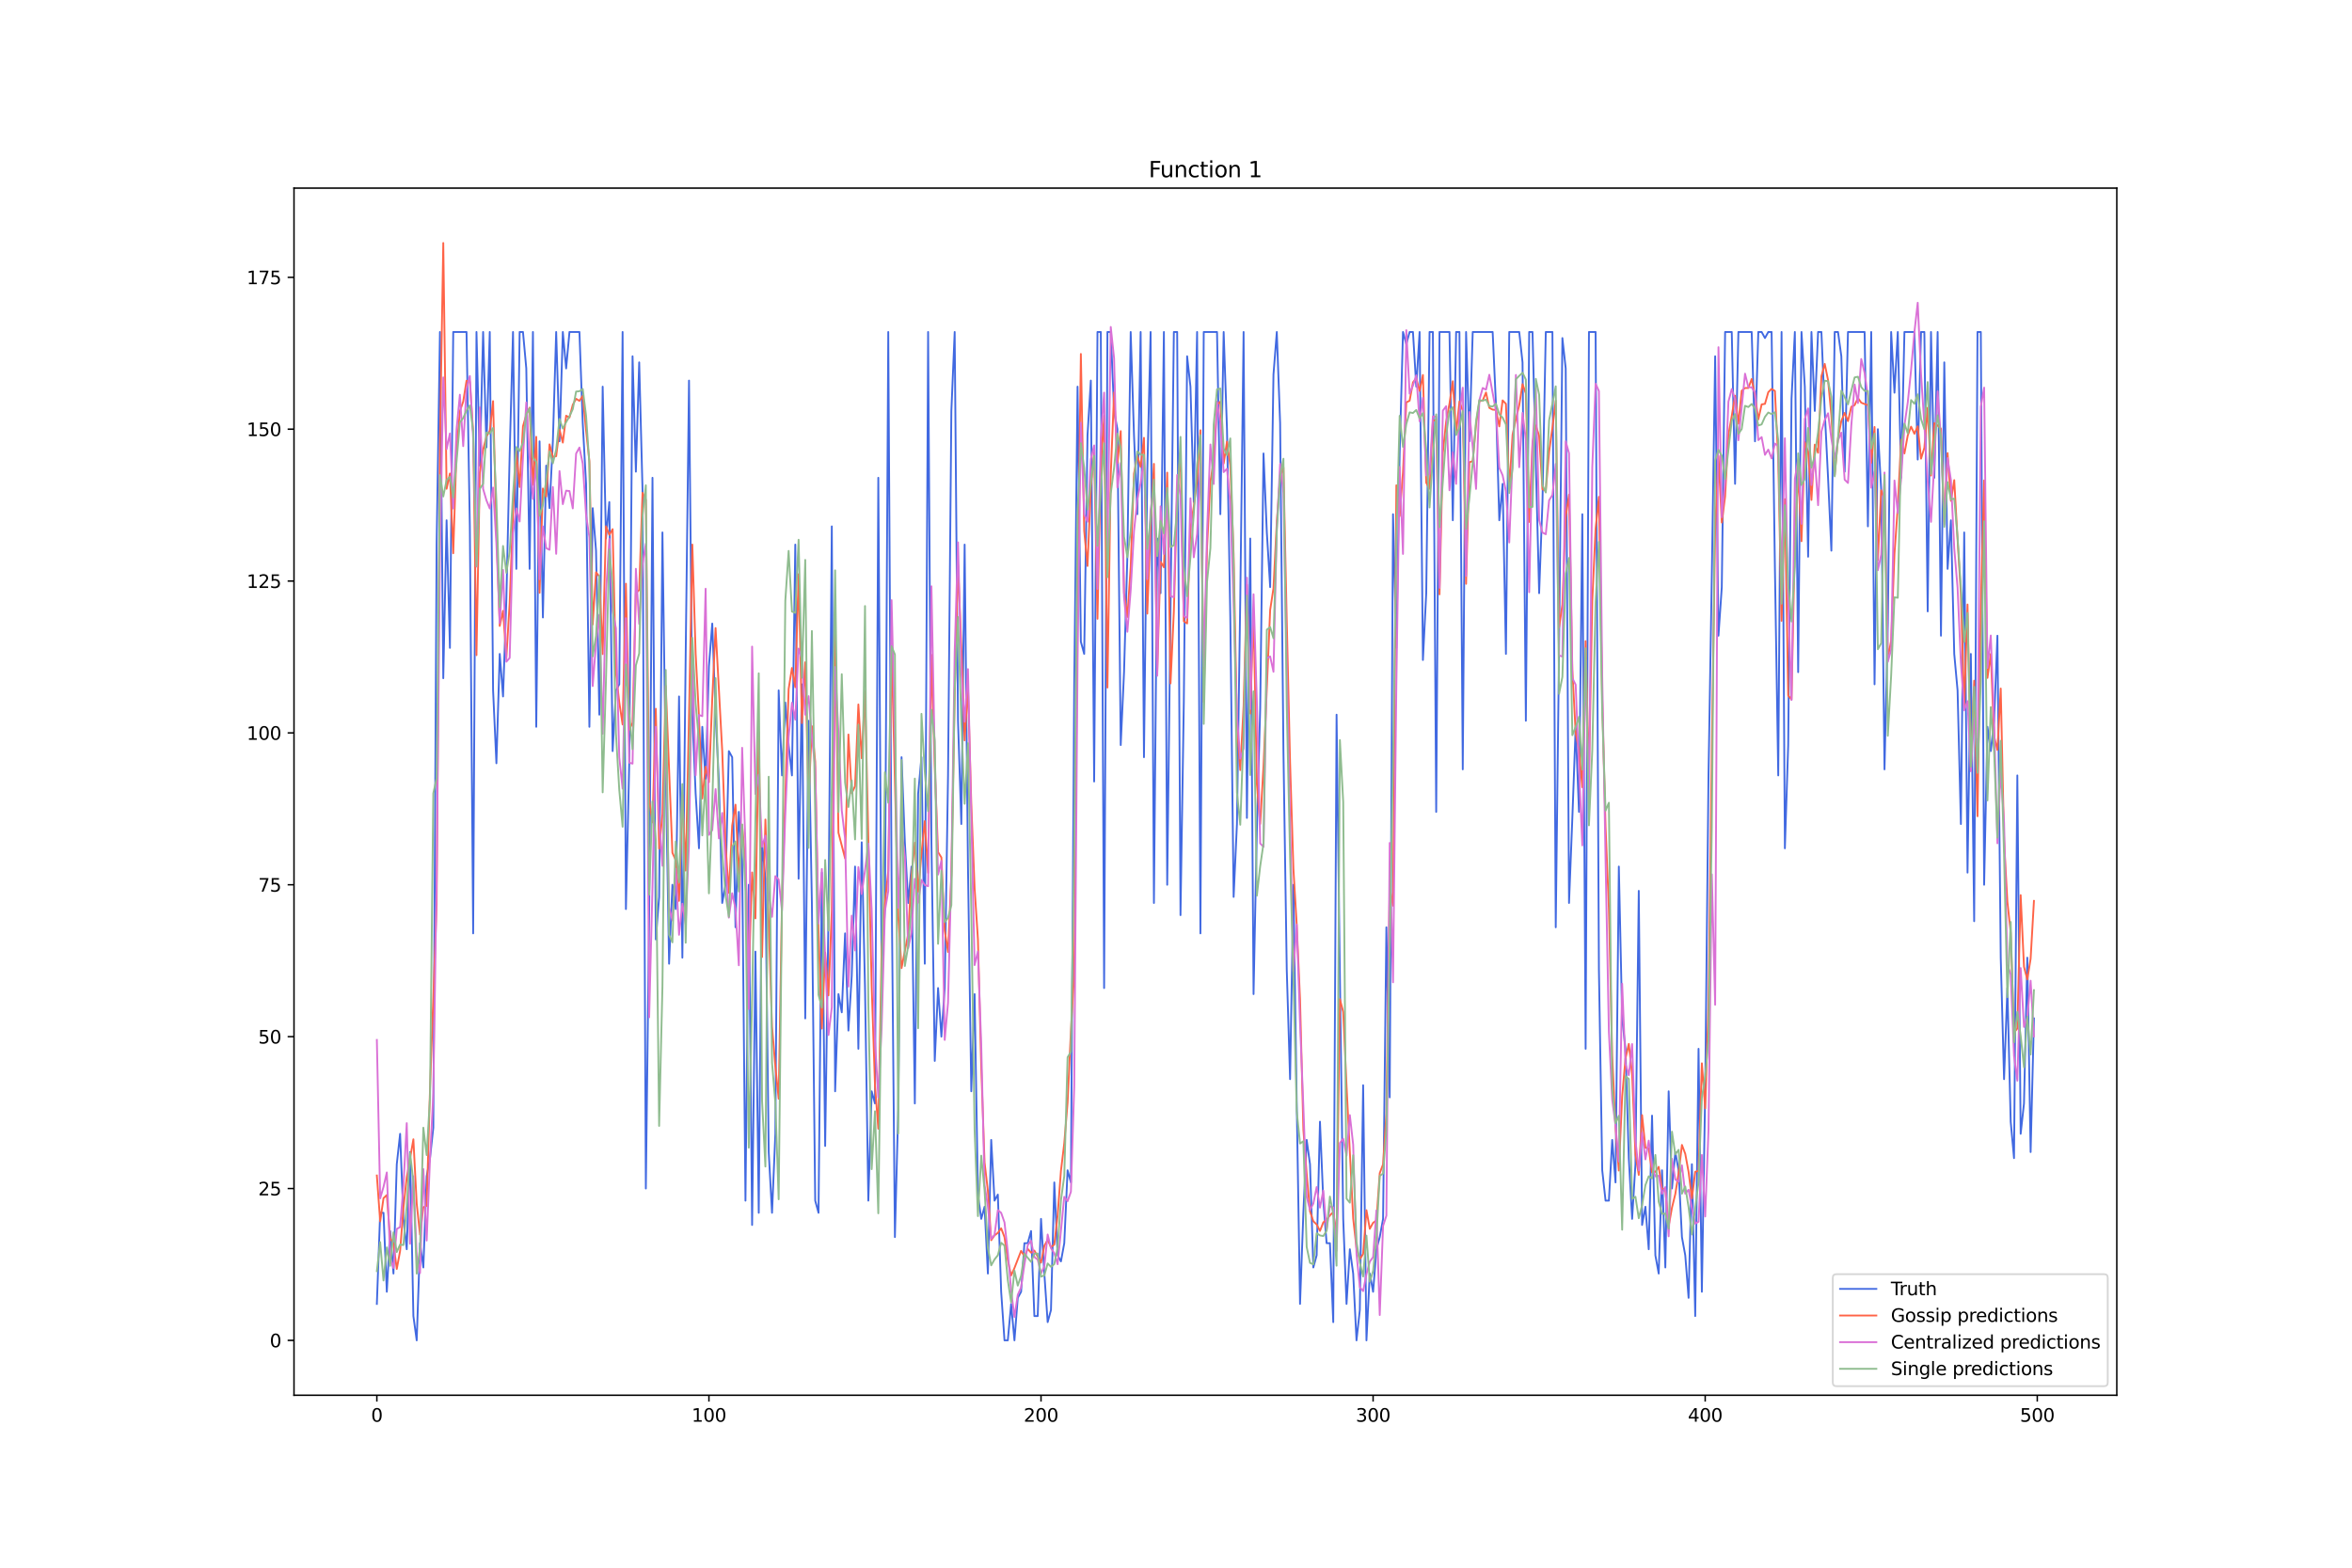 <?xml version="1.0" encoding="utf-8" standalone="no"?>
<!DOCTYPE svg PUBLIC "-//W3C//DTD SVG 1.1//EN"
  "http://www.w3.org/Graphics/SVG/1.1/DTD/svg11.dtd">
<svg xmlns:xlink="http://www.w3.org/1999/xlink" width="1296pt" height="864pt" viewBox="0 0 1296 864" xmlns="http://www.w3.org/2000/svg" version="1.1">
 <defs>
  <style type="text/css">*{stroke-linejoin: round; stroke-linecap: butt}</style>
 </defs>
 <g id="figure_1">
  <g id="patch_1">
   <path d="M 0 864 
L 1296 864 
L 1296 0 
L 0 0 
z
" style="fill: #ffffff"/>
  </g>
  <g id="axes_1">
   <g id="patch_2">
    <path d="M 162 768.96 
L 1166.4 768.96 
L 1166.4 103.68 
L 162 103.68 
z
" style="fill: #ffffff"/>
   </g>
   <g id="matplotlib.axis_1">
    <g id="xtick_1">
     <g id="line2d_1">
      <defs>
       <path id="m86b9c5d4a3" d="M 0 0 
L 0 3.5 
" style="stroke: #000000; stroke-width: 0.8"/>
      </defs>
      <g>
       <use xlink:href="#m86b9c5d4a3" x="207.655" y="768.96" style="stroke: #000000; stroke-width: 0.8"/>
      </g>
     </g>
     <g id="text_1">
      <!-- 0 -->
      <g transform="translate(204.473 783.558) scale(0.1 -0.1)">
       <defs>
        <path id="DejaVuSans-30" d="M 2034 4250 
Q 1547 4250 1301 3770 
Q 1056 3291 1056 2328 
Q 1056 1369 1301 889 
Q 1547 409 2034 409 
Q 2525 409 2770 889 
Q 3016 1369 3016 2328 
Q 3016 3291 2770 3770 
Q 2525 4250 2034 4250 
z
M 2034 4750 
Q 2819 4750 3233 4129 
Q 3647 3509 3647 2328 
Q 3647 1150 3233 529 
Q 2819 -91 2034 -91 
Q 1250 -91 836 529 
Q 422 1150 422 2328 
Q 422 3509 836 4129 
Q 1250 4750 2034 4750 
z
" transform="scale(0.016)"/>
       </defs>
       <use xlink:href="#DejaVuSans-30"/>
      </g>
     </g>
    </g>
    <g id="xtick_2">
     <g id="line2d_2">
      <g>
       <use xlink:href="#m86b9c5d4a3" x="390.639" y="768.96" style="stroke: #000000; stroke-width: 0.8"/>
      </g>
     </g>
     <g id="text_2">
      <!-- 100 -->
      <g transform="translate(381.095 783.558) scale(0.1 -0.1)">
       <defs>
        <path id="DejaVuSans-31" d="M 794 531 
L 1825 531 
L 1825 4091 
L 703 3866 
L 703 4441 
L 1819 4666 
L 2450 4666 
L 2450 531 
L 3481 531 
L 3481 0 
L 794 0 
L 794 531 
z
" transform="scale(0.016)"/>
       </defs>
       <use xlink:href="#DejaVuSans-31"/>
       <use xlink:href="#DejaVuSans-30" x="63.623"/>
       <use xlink:href="#DejaVuSans-30" x="127.246"/>
      </g>
     </g>
    </g>
    <g id="xtick_3">
     <g id="line2d_3">
      <g>
       <use xlink:href="#m86b9c5d4a3" x="573.623" y="768.96" style="stroke: #000000; stroke-width: 0.8"/>
      </g>
     </g>
     <g id="text_3">
      <!-- 200 -->
      <g transform="translate(564.079 783.558) scale(0.1 -0.1)">
       <defs>
        <path id="DejaVuSans-32" d="M 1228 531 
L 3431 531 
L 3431 0 
L 469 0 
L 469 531 
Q 828 903 1448 1529 
Q 2069 2156 2228 2338 
Q 2531 2678 2651 2914 
Q 2772 3150 2772 3378 
Q 2772 3750 2511 3984 
Q 2250 4219 1831 4219 
Q 1534 4219 1204 4116 
Q 875 4013 500 3803 
L 500 4441 
Q 881 4594 1212 4672 
Q 1544 4750 1819 4750 
Q 2544 4750 2975 4387 
Q 3406 4025 3406 3419 
Q 3406 3131 3298 2873 
Q 3191 2616 2906 2266 
Q 2828 2175 2409 1742 
Q 1991 1309 1228 531 
z
" transform="scale(0.016)"/>
       </defs>
       <use xlink:href="#DejaVuSans-32"/>
       <use xlink:href="#DejaVuSans-30" x="63.623"/>
       <use xlink:href="#DejaVuSans-30" x="127.246"/>
      </g>
     </g>
    </g>
    <g id="xtick_4">
     <g id="line2d_4">
      <g>
       <use xlink:href="#m86b9c5d4a3" x="756.607" y="768.96" style="stroke: #000000; stroke-width: 0.8"/>
      </g>
     </g>
     <g id="text_4">
      <!-- 300 -->
      <g transform="translate(747.063 783.558) scale(0.1 -0.1)">
       <defs>
        <path id="DejaVuSans-33" d="M 2597 2516 
Q 3050 2419 3304 2112 
Q 3559 1806 3559 1356 
Q 3559 666 3084 287 
Q 2609 -91 1734 -91 
Q 1441 -91 1130 -33 
Q 819 25 488 141 
L 488 750 
Q 750 597 1062 519 
Q 1375 441 1716 441 
Q 2309 441 2620 675 
Q 2931 909 2931 1356 
Q 2931 1769 2642 2001 
Q 2353 2234 1838 2234 
L 1294 2234 
L 1294 2753 
L 1863 2753 
Q 2328 2753 2575 2939 
Q 2822 3125 2822 3475 
Q 2822 3834 2567 4026 
Q 2313 4219 1838 4219 
Q 1578 4219 1281 4162 
Q 984 4106 628 3988 
L 628 4550 
Q 988 4650 1302 4700 
Q 1616 4750 1894 4750 
Q 2613 4750 3031 4423 
Q 3450 4097 3450 3541 
Q 3450 3153 3228 2886 
Q 3006 2619 2597 2516 
z
" transform="scale(0.016)"/>
       </defs>
       <use xlink:href="#DejaVuSans-33"/>
       <use xlink:href="#DejaVuSans-30" x="63.623"/>
       <use xlink:href="#DejaVuSans-30" x="127.246"/>
      </g>
     </g>
    </g>
    <g id="xtick_5">
     <g id="line2d_5">
      <g>
       <use xlink:href="#m86b9c5d4a3" x="939.591" y="768.96" style="stroke: #000000; stroke-width: 0.8"/>
      </g>
     </g>
     <g id="text_5">
      <!-- 400 -->
      <g transform="translate(930.047 783.558) scale(0.1 -0.1)">
       <defs>
        <path id="DejaVuSans-34" d="M 2419 4116 
L 825 1625 
L 2419 1625 
L 2419 4116 
z
M 2253 4666 
L 3047 4666 
L 3047 1625 
L 3713 1625 
L 3713 1100 
L 3047 1100 
L 3047 0 
L 2419 0 
L 2419 1100 
L 313 1100 
L 313 1709 
L 2253 4666 
z
" transform="scale(0.016)"/>
       </defs>
       <use xlink:href="#DejaVuSans-34"/>
       <use xlink:href="#DejaVuSans-30" x="63.623"/>
       <use xlink:href="#DejaVuSans-30" x="127.246"/>
      </g>
     </g>
    </g>
    <g id="xtick_6">
     <g id="line2d_6">
      <g>
       <use xlink:href="#m86b9c5d4a3" x="1122.575" y="768.96" style="stroke: #000000; stroke-width: 0.8"/>
      </g>
     </g>
     <g id="text_6">
      <!-- 500 -->
      <g transform="translate(1113.032 783.558) scale(0.1 -0.1)">
       <defs>
        <path id="DejaVuSans-35" d="M 691 4666 
L 3169 4666 
L 3169 4134 
L 1269 4134 
L 1269 2991 
Q 1406 3038 1543 3061 
Q 1681 3084 1819 3084 
Q 2600 3084 3056 2656 
Q 3513 2228 3513 1497 
Q 3513 744 3044 326 
Q 2575 -91 1722 -91 
Q 1428 -91 1123 -41 
Q 819 9 494 109 
L 494 744 
Q 775 591 1075 516 
Q 1375 441 1709 441 
Q 2250 441 2565 725 
Q 2881 1009 2881 1497 
Q 2881 1984 2565 2268 
Q 2250 2553 1709 2553 
Q 1456 2553 1204 2497 
Q 953 2441 691 2322 
L 691 4666 
z
" transform="scale(0.016)"/>
       </defs>
       <use xlink:href="#DejaVuSans-35"/>
       <use xlink:href="#DejaVuSans-30" x="63.623"/>
       <use xlink:href="#DejaVuSans-30" x="127.246"/>
      </g>
     </g>
    </g>
   </g>
   <g id="matplotlib.axis_2">
    <g id="ytick_1">
     <g id="line2d_7">
      <defs>
       <path id="mdd3bb8a989" d="M 0 0 
L -3.5 0 
" style="stroke: #000000; stroke-width: 0.8"/>
      </defs>
      <g>
       <use xlink:href="#mdd3bb8a989" x="162" y="738.72" style="stroke: #000000; stroke-width: 0.8"/>
      </g>
     </g>
     <g id="text_7">
      <!-- 0 -->
      <g transform="translate(148.637 742.519) scale(0.1 -0.1)">
       <use xlink:href="#DejaVuSans-30"/>
      </g>
     </g>
    </g>
    <g id="ytick_2">
     <g id="line2d_8">
      <g>
       <use xlink:href="#mdd3bb8a989" x="162" y="655.022" style="stroke: #000000; stroke-width: 0.8"/>
      </g>
     </g>
     <g id="text_8">
      <!-- 25 -->
      <g transform="translate(142.275 658.821) scale(0.1 -0.1)">
       <use xlink:href="#DejaVuSans-32"/>
       <use xlink:href="#DejaVuSans-35" x="63.623"/>
      </g>
     </g>
    </g>
    <g id="ytick_3">
     <g id="line2d_9">
      <g>
       <use xlink:href="#mdd3bb8a989" x="162" y="571.324" style="stroke: #000000; stroke-width: 0.8"/>
      </g>
     </g>
     <g id="text_9">
      <!-- 50 -->
      <g transform="translate(142.275 575.123) scale(0.1 -0.1)">
       <use xlink:href="#DejaVuSans-35"/>
       <use xlink:href="#DejaVuSans-30" x="63.623"/>
      </g>
     </g>
    </g>
    <g id="ytick_4">
     <g id="line2d_10">
      <g>
       <use xlink:href="#mdd3bb8a989" x="162" y="487.625" style="stroke: #000000; stroke-width: 0.8"/>
      </g>
     </g>
     <g id="text_10">
      <!-- 75 -->
      <g transform="translate(142.275 491.424) scale(0.1 -0.1)">
       <defs>
        <path id="DejaVuSans-37" d="M 525 4666 
L 3525 4666 
L 3525 4397 
L 1831 0 
L 1172 0 
L 2766 4134 
L 525 4134 
L 525 4666 
z
" transform="scale(0.016)"/>
       </defs>
       <use xlink:href="#DejaVuSans-37"/>
       <use xlink:href="#DejaVuSans-35" x="63.623"/>
      </g>
     </g>
    </g>
    <g id="ytick_5">
     <g id="line2d_11">
      <g>
       <use xlink:href="#mdd3bb8a989" x="162" y="403.927" style="stroke: #000000; stroke-width: 0.8"/>
      </g>
     </g>
     <g id="text_11">
      <!-- 100 -->
      <g transform="translate(135.912 407.726) scale(0.1 -0.1)">
       <use xlink:href="#DejaVuSans-31"/>
       <use xlink:href="#DejaVuSans-30" x="63.623"/>
       <use xlink:href="#DejaVuSans-30" x="127.246"/>
      </g>
     </g>
    </g>
    <g id="ytick_6">
     <g id="line2d_12">
      <g>
       <use xlink:href="#mdd3bb8a989" x="162" y="320.229" style="stroke: #000000; stroke-width: 0.8"/>
      </g>
     </g>
     <g id="text_12">
      <!-- 125 -->
      <g transform="translate(135.912 324.028) scale(0.1 -0.1)">
       <use xlink:href="#DejaVuSans-31"/>
       <use xlink:href="#DejaVuSans-32" x="63.623"/>
       <use xlink:href="#DejaVuSans-35" x="127.246"/>
      </g>
     </g>
    </g>
    <g id="ytick_7">
     <g id="line2d_13">
      <g>
       <use xlink:href="#mdd3bb8a989" x="162" y="236.531" style="stroke: #000000; stroke-width: 0.8"/>
      </g>
     </g>
     <g id="text_13">
      <!-- 150 -->
      <g transform="translate(135.912 240.33) scale(0.1 -0.1)">
       <use xlink:href="#DejaVuSans-31"/>
       <use xlink:href="#DejaVuSans-35" x="63.623"/>
       <use xlink:href="#DejaVuSans-30" x="127.246"/>
      </g>
     </g>
    </g>
    <g id="ytick_8">
     <g id="line2d_14">
      <g>
       <use xlink:href="#mdd3bb8a989" x="162" y="152.832" style="stroke: #000000; stroke-width: 0.8"/>
      </g>
     </g>
     <g id="text_14">
      <!-- 175 -->
      <g transform="translate(135.912 156.631) scale(0.1 -0.1)">
       <use xlink:href="#DejaVuSans-31"/>
       <use xlink:href="#DejaVuSans-37" x="63.623"/>
       <use xlink:href="#DejaVuSans-35" x="127.246"/>
      </g>
     </g>
    </g>
   </g>
   <g id="line2d_15">
    <path d="M 207.655 718.632 
L 209.484 668.413 
L 211.314 668.413 
L 213.144 711.937 
L 214.974 678.457 
L 216.804 701.893 
L 218.634 641.63 
L 220.463 624.89 
L 222.293 671.761 
L 224.123 688.501 
L 225.953 634.934 
L 227.783 725.328 
L 229.613 738.72 
L 231.442 685.153 
L 233.272 698.545 
L 235.102 648.326 
L 236.932 638.282 
L 238.762 621.542 
L 240.592 300.141 
L 242.422 182.964 
L 244.251 373.796 
L 246.081 286.749 
L 247.911 357.056 
L 249.741 182.964 
L 257.06 182.964 
L 258.89 290.097 
L 260.72 514.409 
L 262.55 182.964 
L 264.38 256.618 
L 266.209 182.964 
L 268.039 246.574 
L 269.869 182.964 
L 271.699 380.491 
L 273.529 420.667 
L 275.359 360.404 
L 277.189 383.839 
L 279.018 330.273 
L 280.848 249.922 
L 282.678 182.964 
L 284.508 313.533 
L 286.338 182.964 
L 288.168 182.964 
L 289.997 203.051 
L 291.827 313.533 
L 293.657 182.964 
L 295.487 400.579 
L 297.317 243.226 
L 299.147 340.316 
L 300.976 256.618 
L 302.806 280.054 
L 304.636 243.226 
L 306.466 182.964 
L 308.296 243.226 
L 310.126 182.964 
L 311.956 203.051 
L 313.785 182.964 
L 319.275 182.964 
L 321.105 233.183 
L 322.935 266.662 
L 324.764 400.579 
L 326.594 280.054 
L 328.424 303.489 
L 330.254 393.883 
L 332.084 213.095 
L 333.914 296.793 
L 335.743 276.706 
L 337.573 413.971 
L 339.403 380.491 
L 341.233 377.144 
L 343.063 182.964 
L 344.893 501.017 
L 346.723 420.667 
L 348.552 196.355 
L 350.382 259.966 
L 352.212 199.703 
L 354.042 270.01 
L 355.872 655.022 
L 357.702 504.365 
L 359.531 263.314 
L 361.361 517.757 
L 363.191 494.321 
L 365.021 293.445 
L 366.851 424.015 
L 368.681 531.148 
L 370.51 487.625 
L 372.34 501.017 
L 374.17 383.839 
L 376 527.8 
L 377.83 360.404 
L 379.66 209.747 
L 381.489 393.883 
L 383.319 437.406 
L 385.149 467.538 
L 386.979 400.579 
L 388.809 430.71 
L 390.639 367.1 
L 392.469 343.664 
L 394.298 393.883 
L 396.128 430.71 
L 397.958 497.669 
L 399.788 487.625 
L 401.618 413.971 
L 403.448 417.319 
L 405.277 511.061 
L 407.107 447.45 
L 408.937 474.234 
L 410.767 661.718 
L 412.597 487.625 
L 414.427 675.109 
L 416.256 524.452 
L 418.086 668.413 
L 419.916 464.19 
L 421.746 484.277 
L 423.576 634.934 
L 425.406 668.413 
L 427.236 624.89 
L 429.065 380.491 
L 430.895 427.363 
L 432.725 387.187 
L 434.555 410.623 
L 436.385 427.363 
L 438.215 300.141 
L 440.044 484.277 
L 441.874 377.144 
L 443.704 561.28 
L 445.534 397.231 
L 447.364 497.669 
L 449.194 661.718 
L 451.023 668.413 
L 452.853 480.929 
L 454.683 631.586 
L 456.513 504.365 
L 458.343 290.097 
L 460.173 601.455 
L 462.003 547.888 
L 463.832 557.932 
L 465.662 514.409 
L 467.492 567.976 
L 469.322 537.844 
L 471.152 477.581 
L 472.982 578.019 
L 474.811 464.19 
L 476.641 544.54 
L 478.471 661.718 
L 480.301 601.455 
L 482.131 608.151 
L 483.961 263.314 
L 485.79 534.496 
L 487.62 501.017 
L 489.45 182.964 
L 491.28 484.277 
L 493.11 681.805 
L 494.94 611.499 
L 496.77 417.319 
L 498.599 464.19 
L 500.429 497.669 
L 502.259 477.581 
L 504.089 608.151 
L 505.919 437.406 
L 507.749 417.319 
L 509.578 531.148 
L 511.408 182.964 
L 513.238 464.19 
L 515.068 584.715 
L 516.898 544.54 
L 518.728 571.324 
L 520.557 544.54 
L 522.387 427.363 
L 524.217 226.487 
L 526.047 182.964 
L 527.877 397.231 
L 529.707 454.146 
L 531.536 300.141 
L 533.366 477.581 
L 535.196 601.455 
L 537.026 547.888 
L 538.856 658.37 
L 540.686 671.761 
L 542.516 665.066 
L 544.345 701.893 
L 546.175 628.238 
L 548.005 661.718 
L 549.835 658.37 
L 551.665 711.937 
L 553.495 738.72 
L 555.324 738.72 
L 557.154 718.632 
L 558.984 738.72 
L 560.814 715.284 
L 562.644 711.937 
L 564.474 685.153 
L 566.303 685.153 
L 568.133 678.457 
L 569.963 725.328 
L 571.793 725.328 
L 573.623 671.761 
L 575.453 701.893 
L 577.283 728.676 
L 579.112 721.98 
L 580.942 651.674 
L 582.772 691.849 
L 584.602 695.197 
L 586.432 685.153 
L 588.262 644.978 
L 590.091 651.674 
L 591.921 377.144 
L 593.751 213.095 
L 595.581 353.708 
L 597.411 360.404 
L 599.241 239.878 
L 601.07 209.747 
L 602.9 430.71 
L 604.73 182.964 
L 606.56 182.964 
L 608.39 544.54 
L 610.22 182.964 
L 612.05 182.964 
L 613.879 226.487 
L 615.709 236.531 
L 617.539 410.623 
L 619.369 370.448 
L 621.199 306.837 
L 623.029 182.964 
L 624.858 239.878 
L 626.688 283.402 
L 628.518 182.964 
L 630.348 417.319 
L 632.178 259.966 
L 634.008 182.964 
L 635.837 497.669 
L 637.667 296.793 
L 639.497 326.925 
L 641.327 182.964 
L 643.157 487.625 
L 646.817 182.964 
L 648.646 182.964 
L 650.476 504.365 
L 652.306 387.187 
L 654.136 196.355 
L 655.966 213.095 
L 657.796 276.706 
L 659.625 182.964 
L 661.455 514.409 
L 663.285 182.964 
L 670.604 182.964 
L 672.434 283.402 
L 674.264 182.964 
L 676.094 236.531 
L 677.924 340.316 
L 679.754 494.321 
L 681.583 454.146 
L 683.413 330.273 
L 685.243 182.964 
L 687.073 450.798 
L 688.903 296.793 
L 690.733 547.888 
L 692.563 457.494 
L 694.392 390.535 
L 696.222 249.922 
L 698.052 293.445 
L 699.882 323.577 
L 701.712 206.399 
L 703.542 182.964 
L 705.371 233.183 
L 707.201 413.971 
L 709.031 534.496 
L 710.861 594.759 
L 712.691 487.625 
L 714.521 608.151 
L 716.35 718.632 
L 718.18 668.413 
L 720.01 628.238 
L 721.84 641.63 
L 723.67 698.545 
L 725.5 691.849 
L 727.33 618.195 
L 729.159 661.718 
L 730.989 685.153 
L 732.819 685.153 
L 734.649 728.676 
L 736.479 393.883 
L 738.309 537.844 
L 740.138 671.761 
L 741.968 718.632 
L 743.798 688.501 
L 745.628 701.893 
L 747.458 738.72 
L 749.288 721.98 
L 751.117 598.107 
L 752.947 738.72 
L 754.777 701.893 
L 756.607 711.937 
L 758.437 688.501 
L 760.267 681.805 
L 762.097 671.761 
L 763.926 511.061 
L 765.756 604.803 
L 767.586 283.402 
L 769.416 357.056 
L 771.246 249.922 
L 773.076 182.964 
L 774.905 189.659 
L 776.735 182.964 
L 778.565 182.964 
L 780.395 213.095 
L 782.225 182.964 
L 784.055 363.752 
L 785.884 326.925 
L 787.714 182.964 
L 789.544 182.964 
L 791.374 447.45 
L 793.204 182.964 
L 798.693 182.964 
L 800.523 286.749 
L 802.353 182.964 
L 804.183 182.964 
L 806.013 424.015 
L 807.843 182.964 
L 809.672 243.226 
L 811.502 182.964 
L 822.481 182.964 
L 824.311 223.139 
L 826.141 286.749 
L 827.971 266.662 
L 829.801 360.404 
L 831.63 182.964 
L 837.12 182.964 
L 838.95 199.703 
L 840.78 397.231 
L 842.61 182.964 
L 844.439 182.964 
L 848.099 326.925 
L 849.929 276.706 
L 851.759 182.964 
L 855.418 182.964 
L 857.248 511.061 
L 859.078 357.056 
L 860.908 186.312 
L 862.738 203.051 
L 864.568 497.669 
L 866.397 450.798 
L 868.227 400.579 
L 870.057 447.45 
L 871.887 283.402 
L 873.717 578.019 
L 875.547 182.964 
L 879.206 182.964 
L 881.036 534.496 
L 882.866 644.978 
L 884.696 661.718 
L 886.526 661.718 
L 888.356 628.238 
L 890.185 651.674 
L 892.015 477.581 
L 893.845 561.28 
L 895.675 578.019 
L 897.505 638.282 
L 899.335 671.761 
L 901.164 641.63 
L 902.994 490.973 
L 904.824 675.109 
L 906.654 665.066 
L 908.484 688.501 
L 910.314 614.847 
L 912.144 691.849 
L 913.973 701.893 
L 915.803 644.978 
L 917.633 698.545 
L 919.463 601.455 
L 921.293 655.022 
L 923.123 634.934 
L 924.952 644.978 
L 926.782 681.805 
L 928.612 691.849 
L 930.442 715.284 
L 932.272 641.63 
L 934.102 725.328 
L 935.931 578.019 
L 937.761 711.937 
L 939.591 601.455 
L 941.421 427.363 
L 943.251 316.881 
L 945.081 196.355 
L 946.911 350.36 
L 948.74 323.577 
L 950.57 182.964 
L 954.23 182.964 
L 956.06 266.662 
L 957.89 182.964 
L 965.209 182.964 
L 967.039 243.226 
L 968.869 182.964 
L 970.698 182.964 
L 972.528 186.312 
L 974.358 182.964 
L 976.188 182.964 
L 978.018 313.533 
L 979.848 427.363 
L 981.678 182.964 
L 983.507 467.538 
L 985.337 410.623 
L 987.167 219.791 
L 988.997 182.964 
L 990.827 370.448 
L 992.657 182.964 
L 994.486 213.095 
L 996.316 306.837 
L 998.146 182.964 
L 999.976 226.487 
L 1001.806 182.964 
L 1003.636 182.964 
L 1005.465 226.487 
L 1007.295 263.314 
L 1009.125 303.489 
L 1010.955 182.964 
L 1012.785 182.964 
L 1014.615 196.355 
L 1016.444 259.966 
L 1018.274 182.964 
L 1027.424 182.964 
L 1029.253 290.097 
L 1031.083 182.964 
L 1032.913 377.144 
L 1034.743 236.531 
L 1036.573 270.01 
L 1038.403 424.015 
L 1040.232 343.664 
L 1042.062 182.964 
L 1043.892 216.443 
L 1045.722 182.964 
L 1047.552 263.314 
L 1049.382 182.964 
L 1054.871 182.964 
L 1056.701 253.27 
L 1058.531 182.964 
L 1060.361 182.964 
L 1062.191 336.968 
L 1064.02 182.964 
L 1065.85 263.314 
L 1067.68 182.964 
L 1069.51 350.36 
L 1071.34 199.703 
L 1073.17 313.533 
L 1074.999 286.749 
L 1076.829 360.404 
L 1078.659 380.491 
L 1080.489 454.146 
L 1082.319 293.445 
L 1084.149 480.929 
L 1085.978 360.404 
L 1087.808 507.713 
L 1089.638 182.964 
L 1091.468 182.964 
L 1093.298 487.625 
L 1095.128 400.579 
L 1096.958 413.971 
L 1098.787 397.231 
L 1100.617 350.36 
L 1102.447 527.8 
L 1104.277 594.759 
L 1106.107 544.54 
L 1107.937 618.195 
L 1109.766 638.282 
L 1111.596 427.363 
L 1113.426 624.89 
L 1115.256 608.151 
L 1117.086 527.8 
L 1118.916 634.934 
L 1120.745 561.28 
L 1120.745 561.28 
" clip-path="url(#pe95b44da58)" style="fill: none; stroke: #4169e1; stroke-linecap: square"/>
   </g>
   <g id="line2d_16">
    <path d="M 207.655 647.852 
L 209.484 673.146 
L 211.314 660.373 
L 213.144 658.623 
L 214.974 682.345 
L 216.804 685.409 
L 218.634 699.373 
L 220.463 689.455 
L 222.293 665.676 
L 224.123 648.97 
L 227.783 627.889 
L 229.613 663.364 
L 231.442 680.433 
L 233.272 665.346 
L 235.102 664.577 
L 236.932 600.747 
L 240.592 498.807 
L 242.422 243.772 
L 244.251 133.92 
L 246.081 269.395 
L 247.911 260.958 
L 249.741 304.911 
L 251.571 247.411 
L 253.401 226.578 
L 255.23 221.342 
L 257.06 209.851 
L 258.89 210.39 
L 260.72 238.183 
L 262.55 361.076 
L 264.38 260.538 
L 266.209 247.941 
L 268.039 240.476 
L 269.869 237.51 
L 271.699 221.075 
L 273.529 292.012 
L 275.359 344.974 
L 277.189 336.625 
L 279.018 362.531 
L 280.848 332.085 
L 282.678 283.039 
L 284.508 248.532 
L 286.338 268.418 
L 288.168 234.938 
L 289.997 228.598 
L 291.827 224.648 
L 293.657 267.258 
L 295.487 240.737 
L 297.317 326.724 
L 299.147 269.218 
L 300.976 273.666 
L 302.806 244.899 
L 304.636 251.845 
L 306.466 251.417 
L 308.296 236.695 
L 310.126 243.931 
L 311.956 229.115 
L 313.785 230.135 
L 315.615 223.063 
L 317.445 219.792 
L 319.275 220.931 
L 321.105 218.175 
L 322.935 237.122 
L 324.764 254.112 
L 326.594 344.163 
L 328.424 315.361 
L 330.254 317.75 
L 332.084 360.496 
L 333.914 290.026 
L 335.743 294.776 
L 337.573 291.638 
L 339.403 370.807 
L 341.233 387.013 
L 343.063 399.298 
L 344.893 321.698 
L 346.723 402.22 
L 348.552 398.31 
L 350.382 326.904 
L 352.212 325.148 
L 354.042 271.597 
L 355.872 275.428 
L 357.702 440.962 
L 359.531 453.253 
L 361.361 390.618 
L 363.191 467.708 
L 365.021 448.816 
L 366.851 378.042 
L 370.51 469.999 
L 372.34 474.08 
L 374.17 496.518 
L 376 438.138 
L 377.83 479.828 
L 379.66 394.69 
L 381.489 300.138 
L 383.319 360.291 
L 385.149 394.92 
L 386.979 440.089 
L 388.809 422.559 
L 390.639 431.094 
L 392.469 385.085 
L 394.298 346.145 
L 397.958 413.853 
L 399.788 465.656 
L 401.618 492.089 
L 403.448 454.989 
L 405.277 443.479 
L 407.107 481.909 
L 408.937 454.609 
L 410.767 476.166 
L 412.597 537.109 
L 414.427 480.829 
L 416.256 506.163 
L 418.086 403.489 
L 419.916 527.437 
L 421.746 451.676 
L 425.406 565.771 
L 427.236 587.674 
L 429.065 605.562 
L 430.895 496.622 
L 434.555 379.723 
L 436.385 368.147 
L 438.215 378.764 
L 440.044 316.432 
L 441.874 398.504 
L 443.704 364.972 
L 445.534 441.764 
L 447.364 400.209 
L 449.194 419.832 
L 451.023 513.538 
L 452.853 566.872 
L 454.683 524.984 
L 456.513 548.571 
L 458.343 501.795 
L 460.173 345.066 
L 462.003 458.941 
L 465.662 473.094 
L 467.492 404.804 
L 469.322 437.218 
L 471.152 433.319 
L 472.982 388.242 
L 474.811 417.909 
L 476.641 380.826 
L 480.301 543.147 
L 482.131 598.044 
L 483.961 622.088 
L 485.79 523.648 
L 487.62 497.984 
L 489.45 480.027 
L 491.28 356.561 
L 494.94 504.741 
L 496.77 533.557 
L 500.429 514.74 
L 502.259 482.531 
L 504.089 464.437 
L 505.919 491.581 
L 507.749 470.364 
L 509.578 452.542 
L 511.408 481.06 
L 513.238 360.876 
L 515.068 422.641 
L 516.898 469.642 
L 518.728 472.592 
L 520.557 512.841 
L 522.387 524.684 
L 524.217 482.131 
L 526.047 384.143 
L 527.877 311.31 
L 529.707 355.611 
L 531.536 408.054 
L 533.366 378.426 
L 535.196 442.779 
L 537.026 489.597 
L 538.856 517.631 
L 540.686 588.168 
L 542.516 640.638 
L 544.345 656.22 
L 546.175 683.517 
L 548.005 680.854 
L 549.835 679.48 
L 551.665 676.959 
L 553.495 681.823 
L 555.324 694.553 
L 557.154 702.947 
L 558.984 698.86 
L 562.644 689.382 
L 564.474 692.367 
L 566.303 688.292 
L 568.133 690.383 
L 569.963 689.229 
L 573.623 695.886 
L 575.453 686.602 
L 577.283 683.271 
L 579.112 687.411 
L 580.942 685.907 
L 582.772 669.782 
L 584.602 645.275 
L 586.432 630.062 
L 588.262 607.746 
L 590.091 568.201 
L 591.921 536.579 
L 593.751 327.599 
L 595.581 195.076 
L 597.411 292.57 
L 599.241 311.926 
L 601.07 268.419 
L 602.9 249.45 
L 604.73 341.036 
L 606.56 257.042 
L 608.39 229.143 
L 610.22 378.941 
L 612.05 261.406 
L 613.879 216.303 
L 615.709 255.242 
L 617.539 237.593 
L 619.369 326.829 
L 621.199 340.028 
L 623.029 312.457 
L 624.858 261.086 
L 626.688 251.188 
L 628.518 257.373 
L 630.348 241.308 
L 632.178 338.191 
L 634.008 290.762 
L 635.837 255.643 
L 637.667 370.018 
L 639.497 309.567 
L 641.327 312.656 
L 643.157 260.476 
L 644.987 376.627 
L 646.817 337.066 
L 648.646 270.967 
L 650.476 250.364 
L 652.306 342.393 
L 654.136 343.604 
L 655.966 290.846 
L 657.796 279.179 
L 659.625 264.774 
L 661.455 237.119 
L 663.285 386.834 
L 665.115 301.532 
L 666.945 265.472 
L 668.775 253.906 
L 670.604 223.035 
L 672.434 221.381 
L 674.264 255.465 
L 676.094 243.38 
L 677.924 256.626 
L 679.754 305.673 
L 681.583 398.658 
L 683.413 424.411 
L 685.243 389.041 
L 687.073 322.249 
L 688.903 393.266 
L 690.733 337.579 
L 692.563 432.128 
L 694.392 454.153 
L 696.222 422.347 
L 699.882 336.188 
L 701.712 324.166 
L 703.542 287.551 
L 705.371 262.685 
L 707.201 257.598 
L 709.031 342.251 
L 710.861 420.431 
L 712.691 478.795 
L 714.521 509.663 
L 716.35 550.719 
L 718.18 622.603 
L 720.01 647 
L 721.84 667.619 
L 723.67 673.046 
L 725.5 674.84 
L 727.33 678.405 
L 729.159 673.69 
L 730.989 672.251 
L 732.819 669.839 
L 734.649 668.011 
L 736.479 680.288 
L 738.309 550.663 
L 740.138 557.688 
L 741.968 598.294 
L 745.628 671.5 
L 747.458 687.979 
L 749.288 694.019 
L 751.117 691.085 
L 752.947 666.983 
L 754.777 677.235 
L 756.607 673.916 
L 758.437 672.645 
L 760.267 646.56 
L 762.097 641.69 
L 763.926 613.84 
L 765.756 489.505 
L 767.586 499.144 
L 769.416 267.472 
L 771.246 284.417 
L 773.076 260.078 
L 774.905 221.752 
L 776.735 220.842 
L 778.565 210.735 
L 780.395 208.499 
L 782.225 215.454 
L 784.055 206.678 
L 785.884 266.033 
L 787.714 269.394 
L 789.544 232.078 
L 791.374 231.132 
L 793.204 327.564 
L 795.034 249.497 
L 796.864 232.378 
L 798.693 222.434 
L 800.523 210.108 
L 802.353 239.054 
L 804.183 221.276 
L 806.013 226.311 
L 807.843 321.761 
L 809.672 254.725 
L 811.502 254.179 
L 813.332 233.915 
L 815.162 221.12 
L 816.992 220.722 
L 818.822 216.303 
L 820.651 224.803 
L 822.481 225.757 
L 824.311 225.92 
L 826.141 235.004 
L 827.971 220.663 
L 829.801 222.565 
L 831.63 269.339 
L 833.46 239.57 
L 835.29 230.902 
L 837.12 223.344 
L 838.95 211.715 
L 840.78 216.801 
L 842.61 287.658 
L 844.439 244.032 
L 846.269 234.476 
L 848.099 240.21 
L 849.929 269.624 
L 851.759 270.51 
L 853.589 248.797 
L 855.418 235.701 
L 857.248 220.797 
L 859.078 345.788 
L 860.908 333.199 
L 862.738 284.712 
L 864.568 272.599 
L 866.397 369.251 
L 868.227 403.98 
L 870.057 413.492 
L 871.887 433.887 
L 873.717 353.335 
L 875.547 427.847 
L 877.377 331.08 
L 879.206 291.342 
L 881.036 273.819 
L 882.866 385.93 
L 884.696 455.693 
L 886.526 500.802 
L 888.356 581.708 
L 890.185 621.332 
L 892.015 645.137 
L 893.845 604.327 
L 895.675 583.374 
L 897.505 575.322 
L 899.335 592.019 
L 901.164 636.237 
L 902.994 647.529 
L 904.824 614.572 
L 906.654 632.567 
L 908.484 632.939 
L 910.314 646.239 
L 912.144 645.882 
L 913.973 643.079 
L 915.803 655.012 
L 917.633 655.641 
L 919.463 675.842 
L 921.293 665.562 
L 923.123 658.091 
L 924.952 646.493 
L 926.782 631.014 
L 928.612 635.911 
L 930.442 645.904 
L 932.272 660.498 
L 934.102 645.835 
L 935.931 645.263 
L 937.761 586.01 
L 939.591 610.85 
L 941.421 553.125 
L 943.251 412.495 
L 945.081 292.103 
L 946.911 251.342 
L 948.74 288.01 
L 950.57 273.579 
L 952.4 239.657 
L 954.23 229.229 
L 956.06 218.072 
L 957.89 233.565 
L 959.719 215.368 
L 961.549 213.847 
L 963.379 213.842 
L 965.209 208.874 
L 967.039 217.923 
L 968.869 231.163 
L 970.698 222.89 
L 972.528 222.576 
L 974.358 216.147 
L 976.188 214.332 
L 978.018 215.474 
L 979.848 253.448 
L 981.678 342.17 
L 983.507 275.061 
L 985.337 383.327 
L 987.167 385.487 
L 988.997 297.366 
L 990.827 260.954 
L 992.657 298.287 
L 994.486 243.655 
L 996.316 248.944 
L 998.146 275.546 
L 999.976 245.048 
L 1001.806 249.551 
L 1003.636 207.334 
L 1005.465 200.545 
L 1007.295 209.499 
L 1009.125 228.958 
L 1010.955 261.835 
L 1012.785 241.551 
L 1014.615 232.019 
L 1016.444 227.563 
L 1018.274 232.095 
L 1020.104 224.186 
L 1021.934 223.303 
L 1023.764 219.344 
L 1025.594 221.939 
L 1027.424 222.68 
L 1029.253 223.225 
L 1031.083 255.13 
L 1032.913 235.315 
L 1034.743 308.731 
L 1036.573 270.256 
L 1038.403 274.917 
L 1040.232 362.852 
L 1042.062 353.054 
L 1043.892 305.25 
L 1045.722 279.295 
L 1047.552 242.371 
L 1049.382 249.923 
L 1051.211 239.966 
L 1053.041 235.139 
L 1054.871 239.067 
L 1056.701 234.931 
L 1058.531 252.776 
L 1060.361 246.795 
L 1062.191 224.73 
L 1064.02 262.104 
L 1065.85 233.178 
L 1067.68 234.526 
L 1069.51 236.222 
L 1071.34 287.516 
L 1073.17 249.702 
L 1074.999 276.04 
L 1076.829 264.608 
L 1078.659 297.358 
L 1080.489 327.327 
L 1082.319 389.86 
L 1084.149 333.162 
L 1085.978 424.587 
L 1087.808 375.153 
L 1089.638 449.87 
L 1091.468 333.836 
L 1093.298 264.764 
L 1095.128 373.614 
L 1096.958 360.414 
L 1098.787 405.87 
L 1100.617 413.331 
L 1102.447 379.468 
L 1104.277 463.12 
L 1106.107 496.957 
L 1107.937 514.048 
L 1109.766 569.122 
L 1111.596 566.833 
L 1113.426 493.329 
L 1115.256 532.847 
L 1117.086 539.781 
L 1118.916 528.362 
L 1120.745 496.518 
L 1120.745 496.518 
" clip-path="url(#pe95b44da58)" style="fill: none; stroke: #ff6347; stroke-linecap: square"/>
   </g>
   <g id="line2d_17">
    <path d="M 207.655 573.139 
L 209.484 660.456 
L 211.314 654.17 
L 213.144 646.165 
L 214.974 693.184 
L 216.804 698.814 
L 218.634 677.309 
L 220.463 676.298 
L 222.293 653.429 
L 224.123 618.997 
L 225.953 685.482 
L 227.783 648.283 
L 229.613 691.925 
L 231.442 701.628 
L 233.272 644.271 
L 235.102 683.724 
L 236.932 638.94 
L 238.762 602.803 
L 240.592 485.333 
L 242.422 306.679 
L 244.251 207.994 
L 246.081 247.498 
L 247.911 238.896 
L 249.741 280.246 
L 251.571 236.605 
L 253.401 217.531 
L 255.23 245.898 
L 257.06 214.209 
L 258.89 207.23 
L 260.72 241.752 
L 262.55 312.3 
L 264.38 224.511 
L 266.209 269.473 
L 268.039 275.743 
L 269.869 280.235 
L 271.699 268.714 
L 273.529 299.651 
L 275.359 343.393 
L 277.189 314.094 
L 279.018 364.693 
L 280.848 362.587 
L 282.678 293.858 
L 284.508 280.191 
L 286.338 287.418 
L 288.168 252.076 
L 289.997 221.775 
L 291.827 251.8 
L 293.657 274.993 
L 295.487 254.942 
L 297.317 319.238 
L 299.147 290.105 
L 300.976 302.091 
L 302.806 303.015 
L 304.636 268.41 
L 306.466 305.241 
L 308.296 259.621 
L 310.126 277.857 
L 311.956 270.414 
L 313.785 270.627 
L 315.615 280.2 
L 317.445 249.985 
L 319.275 246.635 
L 321.105 255.531 
L 322.935 283.837 
L 324.764 296.053 
L 326.594 378.118 
L 328.424 354.436 
L 330.254 338.818 
L 332.084 404.417 
L 333.914 326.547 
L 335.743 297.04 
L 337.573 336.736 
L 339.403 346.26 
L 341.233 417.453 
L 343.063 434.64 
L 344.893 340.712 
L 346.723 420.322 
L 348.552 420.875 
L 350.382 313.48 
L 352.212 343.876 
L 354.042 311.025 
L 355.872 299.606 
L 357.702 560.7 
L 359.531 489.058 
L 361.361 400.544 
L 363.191 452.508 
L 365.021 477.193 
L 366.851 402.015 
L 368.681 500.022 
L 370.51 507.267 
L 372.34 478.785 
L 374.17 515.202 
L 376 498.055 
L 377.83 509.435 
L 379.66 464.807 
L 381.489 359.687 
L 383.319 427.284 
L 385.149 394.022 
L 386.979 394.705 
L 388.809 324.47 
L 390.639 460.139 
L 392.469 457.508 
L 394.298 434.904 
L 396.128 462.066 
L 397.958 448.012 
L 399.788 474.517 
L 401.618 505.738 
L 403.448 492.264 
L 405.277 500.83 
L 407.107 531.999 
L 408.937 412.136 
L 410.767 465.645 
L 412.597 556.092 
L 414.427 356.354 
L 416.256 437.618 
L 418.086 426.909 
L 419.916 466.674 
L 421.746 460.56 
L 423.576 492.87 
L 425.406 505.312 
L 427.236 482.854 
L 429.065 484.748 
L 430.895 502.038 
L 432.725 448.691 
L 434.555 406.118 
L 436.385 387.282 
L 438.215 396.612 
L 440.044 357.429 
L 441.874 363.179 
L 443.704 393.925 
L 445.534 383.671 
L 447.364 406.287 
L 449.194 423.049 
L 451.023 508.995 
L 452.853 478.921 
L 454.683 527.985 
L 456.513 570.437 
L 458.343 555.229 
L 460.173 367.627 
L 462.003 403.799 
L 463.832 446.635 
L 465.662 462.221 
L 467.492 543.712 
L 469.322 504.634 
L 471.152 523.841 
L 472.982 477.887 
L 474.811 492.736 
L 476.641 479.72 
L 478.471 464.915 
L 480.301 501.181 
L 482.131 573.171 
L 483.961 604.87 
L 485.79 566.685 
L 487.62 502.144 
L 489.45 491.073 
L 491.28 330.771 
L 493.11 405.821 
L 494.94 500.284 
L 496.77 457.034 
L 498.599 472.219 
L 500.429 522.59 
L 502.259 513.974 
L 504.089 484.354 
L 505.919 497.55 
L 507.749 484.944 
L 509.578 487.739 
L 511.408 488.42 
L 513.238 323.116 
L 515.068 416.312 
L 516.898 482.016 
L 518.728 474.423 
L 520.557 573.134 
L 522.387 552.643 
L 524.217 480.295 
L 526.047 359.31 
L 527.877 298.902 
L 529.707 370.796 
L 531.536 397.758 
L 533.366 368.766 
L 537.026 531.899 
L 538.856 524.293 
L 540.686 575.723 
L 542.516 653.04 
L 544.345 664.861 
L 546.175 682.802 
L 548.005 680.58 
L 549.835 666.913 
L 551.665 668.426 
L 553.495 673.686 
L 555.324 690.08 
L 557.154 711.19 
L 558.984 725.864 
L 560.814 713.622 
L 562.644 709.474 
L 564.474 696.957 
L 566.303 686.258 
L 568.133 683.797 
L 569.963 692.766 
L 571.793 694.23 
L 573.623 701.824 
L 575.453 697.933 
L 577.283 680.366 
L 579.112 687.896 
L 580.942 690.696 
L 582.772 696.759 
L 586.432 659.622 
L 588.262 662.023 
L 590.091 656.803 
L 591.921 598.713 
L 593.751 365.012 
L 595.581 232.955 
L 597.411 283.462 
L 599.241 287.563 
L 601.07 252.93 
L 602.9 245.472 
L 604.73 324.63 
L 606.56 241.179 
L 608.39 216.38 
L 610.22 305.768 
L 612.05 180.195 
L 613.879 197.469 
L 615.709 268.688 
L 617.539 255.127 
L 619.369 329.168 
L 621.199 348.202 
L 623.029 325.329 
L 624.858 292.853 
L 626.688 275.192 
L 628.518 266.272 
L 630.348 252.439 
L 632.178 319.121 
L 634.008 280.836 
L 635.837 268.425 
L 637.667 372.438 
L 639.497 279.078 
L 641.327 305.346 
L 643.157 274.701 
L 644.987 328.524 
L 646.817 329.141 
L 648.646 261.771 
L 650.476 273.074 
L 652.306 339.557 
L 654.136 340.524 
L 655.966 274.589 
L 657.796 307.159 
L 659.625 294.268 
L 661.455 255.567 
L 663.285 367.17 
L 665.115 292.996 
L 666.945 244.967 
L 668.775 266.748 
L 670.604 221.342 
L 672.434 233.248 
L 674.264 260.202 
L 676.094 258.344 
L 677.924 277.535 
L 679.754 333.577 
L 681.583 394.334 
L 683.413 418.096 
L 685.243 412.461 
L 687.073 318.365 
L 688.903 390.798 
L 690.733 327.531 
L 692.563 386.838 
L 694.392 464.831 
L 696.222 466.721 
L 698.052 362.701 
L 699.882 361.797 
L 701.712 370.222 
L 703.542 291.276 
L 705.371 255.629 
L 707.201 271.741 
L 709.031 367.612 
L 712.691 535.385 
L 714.521 509.565 
L 716.35 564.112 
L 718.18 609.779 
L 720.01 659.654 
L 721.84 666.821 
L 723.67 663.351 
L 725.5 654.224 
L 727.33 665.539 
L 729.159 656.145 
L 730.989 677.855 
L 732.819 664.792 
L 734.649 665.386 
L 736.479 689.327 
L 738.309 629.936 
L 740.138 627.571 
L 741.968 636.922 
L 743.798 614.578 
L 745.628 630.864 
L 747.458 691.03 
L 749.288 709.402 
L 751.117 711.584 
L 752.947 702.183 
L 754.777 695.353 
L 756.607 692.781 
L 758.437 667.106 
L 760.267 724.765 
L 762.097 675.618 
L 763.926 670.016 
L 765.756 464.564 
L 767.586 541.391 
L 769.416 378.034 
L 771.246 257.316 
L 773.076 305.299 
L 774.905 181.968 
L 776.735 216.993 
L 778.565 212.443 
L 780.395 206.848 
L 782.225 232.162 
L 784.055 219.18 
L 785.884 262.026 
L 787.714 261.297 
L 789.544 229.476 
L 791.374 229.659 
L 793.204 323.982 
L 795.034 226.331 
L 796.864 223.878 
L 798.693 270.209 
L 800.523 249.287 
L 802.353 266.707 
L 804.183 227.502 
L 806.013 213.662 
L 807.843 317.438 
L 809.672 227.075 
L 811.502 246.5 
L 813.332 269.469 
L 815.162 220.514 
L 816.992 213.821 
L 818.822 214.768 
L 820.651 206.536 
L 824.311 226.594 
L 826.141 257.792 
L 827.971 261.946 
L 829.801 270.752 
L 831.63 298.977 
L 835.29 206.638 
L 837.12 257.489 
L 838.95 227.599 
L 840.78 242.225 
L 842.61 326.404 
L 844.439 245.604 
L 846.269 214.071 
L 848.099 286.763 
L 849.929 293.491 
L 851.759 294.452 
L 853.589 275.731 
L 855.418 272.797 
L 857.248 255.656 
L 859.078 361.256 
L 860.908 361.843 
L 862.738 243.249 
L 864.568 249.819 
L 866.397 373.719 
L 868.227 377.372 
L 870.057 423.57 
L 871.887 465.936 
L 873.717 363.915 
L 875.547 442.676 
L 877.377 257.517 
L 879.206 211.474 
L 881.036 215.539 
L 882.866 372.973 
L 884.696 474.076 
L 886.526 568.494 
L 888.356 606.05 
L 890.185 620.343 
L 892.015 640.121 
L 893.845 542.134 
L 895.675 586.357 
L 897.505 592.56 
L 899.335 575.407 
L 901.164 628.399 
L 902.994 645.075 
L 904.824 624.304 
L 906.654 638.968 
L 908.484 628.631 
L 910.314 642.789 
L 912.144 648.363 
L 913.973 647.965 
L 915.803 657.967 
L 917.633 654.241 
L 919.463 681.367 
L 921.293 638.587 
L 923.123 650.057 
L 924.952 651.214 
L 926.782 642.272 
L 928.612 657.857 
L 930.442 655.703 
L 932.272 665.758 
L 934.102 674.429 
L 935.931 673.302 
L 937.761 636.519 
L 939.591 670.44 
L 941.421 622.788 
L 943.251 481.872 
L 945.081 553.762 
L 946.911 191.359 
L 948.74 285.095 
L 950.57 265.543 
L 952.4 221.326 
L 954.23 214.414 
L 956.06 220.227 
L 957.89 242.635 
L 961.549 205.937 
L 963.379 213.402 
L 965.209 213.49 
L 967.039 216.341 
L 968.869 242.575 
L 970.698 240.883 
L 972.528 250.677 
L 974.358 247.796 
L 976.188 252.658 
L 978.018 244.422 
L 979.848 245.955 
L 981.678 319.397 
L 983.507 241.537 
L 985.337 331.1 
L 987.167 385.779 
L 988.997 263.892 
L 990.827 253.076 
L 992.657 288.702 
L 994.486 230.908 
L 996.316 225.058 
L 998.146 267.307 
L 999.976 251.953 
L 1001.806 278.431 
L 1003.636 237.823 
L 1005.465 231.465 
L 1007.295 227.767 
L 1009.125 241.796 
L 1010.955 252.602 
L 1012.785 242.705 
L 1014.615 238.439 
L 1016.444 264.373 
L 1018.274 266.184 
L 1020.104 234.625 
L 1021.934 211.916 
L 1023.764 222.156 
L 1025.594 197.875 
L 1027.424 205.505 
L 1029.253 218.237 
L 1031.083 268.83 
L 1032.913 259.863 
L 1034.743 314.282 
L 1036.573 305.674 
L 1038.403 260.416 
L 1040.232 364.745 
L 1042.062 357.918 
L 1043.892 264.816 
L 1045.722 282.735 
L 1047.552 264.192 
L 1049.382 234.494 
L 1051.211 221.78 
L 1053.041 203.993 
L 1054.871 183.082 
L 1056.701 166.853 
L 1058.531 206.212 
L 1060.361 234.137 
L 1062.191 265.47 
L 1064.02 287.624 
L 1065.85 254.906 
L 1067.68 215.687 
L 1069.51 242.366 
L 1071.34 289.124 
L 1073.17 252.447 
L 1074.999 264.542 
L 1076.829 302.222 
L 1078.659 323.905 
L 1080.489 365.356 
L 1082.319 391.5 
L 1084.149 386.405 
L 1085.978 425.073 
L 1087.808 395.841 
L 1089.638 418.63 
L 1091.468 224.109 
L 1093.298 213.616 
L 1095.128 368.097 
L 1096.958 350.233 
L 1098.787 397.22 
L 1100.617 464.778 
L 1102.447 424.66 
L 1104.277 453.095 
L 1106.107 531.597 
L 1107.937 536.933 
L 1109.766 582.001 
L 1111.596 595.615 
L 1113.426 533.516 
L 1115.256 565.99 
L 1117.086 560.892 
L 1118.916 540.498 
L 1120.745 571.213 
L 1120.745 571.213 
" clip-path="url(#pe95b44da58)" style="fill: none; stroke: #da70d6; stroke-linecap: square"/>
   </g>
   <g id="line2d_18">
    <path d="M 207.655 700.571 
L 209.484 684.573 
L 211.314 705.716 
L 213.144 687.487 
L 214.974 697.634 
L 216.804 679.174 
L 218.634 690.033 
L 220.463 685.924 
L 222.293 686.181 
L 224.123 664.505 
L 225.953 635.373 
L 227.783 651.334 
L 229.613 701.951 
L 231.442 687.536 
L 233.272 621.498 
L 235.102 636.605 
L 236.932 604.934 
L 238.762 437.221 
L 240.592 428.829 
L 242.422 261.886 
L 244.251 273.64 
L 246.081 264.573 
L 247.911 262.804 
L 249.741 274.165 
L 251.571 254.43 
L 253.401 232.834 
L 255.23 230.375 
L 257.06 226.326 
L 258.89 223.49 
L 260.72 237.676 
L 262.55 312.053 
L 264.38 269.351 
L 266.209 266.656 
L 268.039 238.34 
L 269.869 238.968 
L 271.699 235.868 
L 273.529 276.048 
L 275.359 334.635 
L 277.189 300.898 
L 279.018 315.672 
L 280.848 303.978 
L 282.678 272.449 
L 284.508 246.394 
L 286.338 248.565 
L 288.168 243.906 
L 289.997 228.178 
L 291.827 225.031 
L 293.657 252.329 
L 295.487 254.505 
L 297.317 284.205 
L 299.147 278.273 
L 300.976 264.294 
L 302.806 248.802 
L 304.636 255.356 
L 306.466 247.727 
L 308.296 230.875 
L 310.126 236.185 
L 311.956 232.678 
L 313.785 229.478 
L 315.615 225.48 
L 317.445 215.798 
L 319.275 215.621 
L 321.105 214.373 
L 322.935 229.028 
L 324.764 255.697 
L 326.594 361.768 
L 328.424 350.44 
L 330.254 317.26 
L 332.084 436.695 
L 333.914 374.519 
L 335.743 302.86 
L 337.573 322.138 
L 339.403 404.323 
L 341.233 435.414 
L 343.063 455.646 
L 344.893 366.19 
L 346.723 393.402 
L 348.552 412.904 
L 350.382 366.733 
L 352.212 360.151 
L 354.042 284.35 
L 355.872 267.465 
L 357.702 493.094 
L 359.531 441.698 
L 361.361 463.043 
L 363.191 620.53 
L 365.021 543.807 
L 366.851 369.228 
L 368.681 515.186 
L 370.51 519.369 
L 372.34 463.756 
L 374.17 486.226 
L 376 432.115 
L 377.83 519.583 
L 379.66 430.981 
L 381.489 351.519 
L 383.319 387.752 
L 385.149 408.54 
L 386.979 460.419 
L 388.809 429.88 
L 390.639 492.363 
L 392.469 443.728 
L 394.298 373.747 
L 396.128 443.83 
L 397.958 469.975 
L 399.788 493.058 
L 401.618 505.267 
L 403.448 466.641 
L 405.277 463.716 
L 407.107 491.345 
L 408.937 454.371 
L 410.767 491.183 
L 412.597 632.507 
L 414.427 550.075 
L 416.256 451.42 
L 418.086 371.089 
L 419.916 606.717 
L 421.746 642.92 
L 423.576 428.072 
L 425.406 585.708 
L 427.236 607.878 
L 429.065 660.964 
L 432.725 331.084 
L 434.555 303.605 
L 436.385 337.05 
L 438.215 337.747 
L 440.044 297.463 
L 441.874 373.522 
L 443.704 308.58 
L 445.534 467.311 
L 447.364 347.754 
L 451.023 548.288 
L 452.853 555.288 
L 454.683 473.979 
L 456.513 512.866 
L 458.343 434.182 
L 460.173 314.332 
L 462.003 447.563 
L 463.832 371.563 
L 465.662 431.261 
L 467.492 444.763 
L 469.322 430.109 
L 471.152 462.632 
L 472.982 399.428 
L 474.811 462.37 
L 476.641 334.004 
L 478.471 553.247 
L 480.301 644.377 
L 482.131 612.445 
L 483.961 668.698 
L 485.79 537.911 
L 487.62 425.614 
L 489.45 442.425 
L 491.28 356.105 
L 493.11 360.698 
L 494.94 624.745 
L 496.77 418.882 
L 498.599 532.39 
L 500.429 521.328 
L 502.259 499.829 
L 504.089 429.093 
L 505.919 566.677 
L 507.749 393.412 
L 509.578 425.4 
L 511.408 447.096 
L 513.238 391.162 
L 515.068 408.131 
L 516.898 520.171 
L 518.728 480.028 
L 520.557 508.228 
L 522.387 505.838 
L 524.217 498.843 
L 526.047 379.916 
L 527.877 340.07 
L 529.707 397.569 
L 531.536 443.01 
L 533.366 409.601 
L 535.196 500.737 
L 537.026 622.681 
L 538.856 670.253 
L 540.686 636.915 
L 542.516 655.964 
L 544.345 687.731 
L 546.175 697.377 
L 548.005 694.106 
L 549.835 691.805 
L 551.665 684.93 
L 553.495 686.487 
L 555.324 705.549 
L 557.154 717.778 
L 558.984 700.307 
L 560.814 708.544 
L 562.644 703.124 
L 564.474 690.985 
L 568.133 695.443 
L 569.963 690.923 
L 571.793 690.834 
L 573.623 703.596 
L 575.453 702.91 
L 577.283 696.325 
L 579.112 698.181 
L 580.942 696.681 
L 582.772 687.464 
L 584.602 661.537 
L 586.432 648.171 
L 588.262 582.725 
L 590.091 579.621 
L 591.921 466.945 
L 593.751 282.172 
L 595.581 244.226 
L 597.411 257.835 
L 599.241 280.825 
L 602.9 251.252 
L 604.73 300.846 
L 606.56 269.514 
L 608.39 244.336 
L 610.22 318.135 
L 612.05 272.047 
L 613.879 257.898 
L 615.709 238.979 
L 617.539 246.927 
L 619.369 295.816 
L 621.199 307.138 
L 623.029 292.724 
L 624.858 264.804 
L 626.688 248.723 
L 628.518 250.567 
L 630.348 250.684 
L 632.178 302.552 
L 634.008 285.962 
L 635.837 264.421 
L 637.667 306.515 
L 639.497 286.963 
L 641.327 294.021 
L 643.157 268.927 
L 644.987 301.516 
L 646.817 300.53 
L 648.646 281.378 
L 650.476 240.781 
L 652.306 312.166 
L 654.136 328.613 
L 655.966 307 
L 657.796 283.415 
L 659.625 255.901 
L 661.455 239.792 
L 663.285 398.964 
L 665.115 320.6 
L 666.945 302.193 
L 668.775 233.905 
L 670.604 214.598 
L 672.434 214.113 
L 674.264 247.106 
L 676.094 250.79 
L 677.924 241.624 
L 679.754 311.244 
L 681.583 436.786 
L 683.413 454.549 
L 685.243 403.759 
L 687.073 328.216 
L 688.903 427.16 
L 690.733 381.011 
L 692.563 493.634 
L 694.392 477.409 
L 696.222 464.751 
L 698.052 347.035 
L 699.882 345.628 
L 701.712 351.739 
L 703.542 292.635 
L 705.371 262.292 
L 707.201 252.818 
L 709.031 389.559 
L 710.861 472.431 
L 712.691 538.81 
L 714.521 612.391 
L 716.35 630.228 
L 718.18 628.968 
L 720.01 687.215 
L 721.84 696.021 
L 723.67 696.804 
L 725.5 679.643 
L 727.33 680.879 
L 729.159 681.231 
L 730.989 678.289 
L 732.819 659.469 
L 734.649 669.219 
L 736.479 697.565 
L 738.309 407.854 
L 740.138 442.012 
L 741.968 660.583 
L 743.798 662.837 
L 745.628 636.694 
L 747.458 684.199 
L 749.288 695.883 
L 751.117 703.536 
L 752.947 680.98 
L 754.777 706.377 
L 756.607 700.505 
L 758.437 681.757 
L 760.267 648.066 
L 762.097 646.788 
L 763.926 622.57 
L 767.586 419.522 
L 769.416 298.36 
L 771.246 229.159 
L 773.076 246.305 
L 774.905 233.706 
L 776.735 227.262 
L 778.565 227.619 
L 780.395 225.95 
L 782.225 230.574 
L 784.055 227.682 
L 785.884 247.734 
L 787.714 279.683 
L 789.544 251.815 
L 791.374 228.36 
L 793.204 290.59 
L 796.864 240.253 
L 798.693 226.671 
L 800.523 224.402 
L 802.353 239.759 
L 804.183 235.582 
L 806.013 226.535 
L 807.843 291.508 
L 809.672 274.417 
L 811.502 255.041 
L 813.332 232.074 
L 815.162 220.496 
L 816.992 220.863 
L 818.822 220.226 
L 820.651 223.823 
L 822.481 224.042 
L 824.311 222.541 
L 826.141 228.317 
L 827.971 230.161 
L 829.801 233.934 
L 831.63 271.748 
L 833.46 258.14 
L 835.29 209.041 
L 837.12 207.145 
L 838.95 205.432 
L 840.78 209.178 
L 842.61 279.601 
L 844.439 279.365 
L 846.269 208.797 
L 848.099 217.536 
L 849.929 267.356 
L 851.759 271.433 
L 853.589 231.644 
L 857.248 212.92 
L 859.078 382.437 
L 860.908 373.039 
L 862.738 316.06 
L 864.568 307.507 
L 866.397 405.185 
L 868.227 400.713 
L 870.057 395.032 
L 871.887 424.089 
L 873.717 357.303 
L 875.547 454.877 
L 877.377 413.513 
L 879.206 331.925 
L 881.036 298.652 
L 882.866 393.429 
L 884.696 446.777 
L 886.526 442.409 
L 888.356 599.888 
L 890.185 619.035 
L 892.015 614.941 
L 893.845 677.736 
L 895.675 593.164 
L 897.505 594.643 
L 899.335 660.7 
L 901.164 659.574 
L 902.994 671.409 
L 904.824 664.217 
L 906.654 653.191 
L 908.484 648.281 
L 910.314 649.462 
L 912.144 636.528 
L 913.973 662.299 
L 915.803 668.954 
L 917.633 668.869 
L 919.463 677.142 
L 921.293 623.696 
L 923.123 636.219 
L 924.952 633.708 
L 926.782 657.882 
L 928.612 653.919 
L 930.442 665.351 
L 932.272 680.359 
L 935.931 651.502 
L 937.761 605.083 
L 939.591 593.177 
L 941.421 573.415 
L 943.251 455.821 
L 945.081 253.831 
L 946.911 247.917 
L 948.74 251.175 
L 950.57 263.992 
L 954.23 231.823 
L 956.06 228.189 
L 957.89 239.144 
L 959.719 236.478 
L 961.549 223.66 
L 963.379 224.339 
L 965.209 222.632 
L 967.039 225.084 
L 968.869 234.526 
L 970.698 233.894 
L 972.528 229.736 
L 974.358 227.345 
L 976.188 228.21 
L 978.018 227.192 
L 979.848 242.77 
L 981.678 332.681 
L 983.507 278.452 
L 985.337 322.22 
L 987.167 342.558 
L 988.997 312.515 
L 990.827 249.856 
L 992.657 267.33 
L 994.486 264.039 
L 996.316 235.856 
L 998.146 257.737 
L 999.976 251.21 
L 1001.806 238.075 
L 1003.636 219.379 
L 1005.465 209.811 
L 1007.295 210.041 
L 1009.125 218.643 
L 1010.955 262.555 
L 1012.785 241.383 
L 1014.615 215.262 
L 1016.444 218.79 
L 1018.274 222.856 
L 1021.934 207.997 
L 1023.764 207.622 
L 1025.594 213.343 
L 1027.424 215.436 
L 1029.253 215.5 
L 1031.083 247.174 
L 1032.913 238.951 
L 1034.743 357.828 
L 1036.573 354.504 
L 1038.403 261.752 
L 1040.232 405.516 
L 1042.062 372.281 
L 1043.892 329.183 
L 1045.722 329.454 
L 1047.552 245.657 
L 1049.382 233.446 
L 1051.211 238.816 
L 1053.041 220.46 
L 1054.871 222.54 
L 1056.701 217.34 
L 1058.531 230.857 
L 1060.361 236.482 
L 1062.191 210.555 
L 1064.02 261.247 
L 1065.85 243.543 
L 1067.68 228.887 
L 1069.51 240.726 
L 1071.34 290.371 
L 1073.17 265.719 
L 1074.999 275.216 
L 1076.829 274.788 
L 1078.659 295.964 
L 1080.489 323.728 
L 1082.319 353.811 
L 1084.149 337.78 
L 1085.978 422.562 
L 1087.808 378.525 
L 1089.638 425.951 
L 1091.468 375.287 
L 1093.298 287.256 
L 1095.128 441.153 
L 1096.958 389.706 
L 1098.787 414.101 
L 1100.617 461.695 
L 1102.447 408.278 
L 1104.277 471.308 
L 1106.107 549.565 
L 1107.937 508.12 
L 1109.766 574.47 
L 1111.596 557.689 
L 1113.426 570.705 
L 1115.256 588.252 
L 1117.086 560.271 
L 1118.916 581.188 
L 1120.745 545.71 
L 1120.745 545.71 
" clip-path="url(#pe95b44da58)" style="fill: none; stroke: #8fbc8f; stroke-linecap: square"/>
   </g>
   <g id="patch_3">
    <path d="M 162 768.96 
L 162 103.68 
" style="fill: none; stroke: #000000; stroke-width: 0.8; stroke-linejoin: miter; stroke-linecap: square"/>
   </g>
   <g id="patch_4">
    <path d="M 1166.4 768.96 
L 1166.4 103.68 
" style="fill: none; stroke: #000000; stroke-width: 0.8; stroke-linejoin: miter; stroke-linecap: square"/>
   </g>
   <g id="patch_5">
    <path d="M 162 768.96 
L 1166.4 768.96 
" style="fill: none; stroke: #000000; stroke-width: 0.8; stroke-linejoin: miter; stroke-linecap: square"/>
   </g>
   <g id="patch_6">
    <path d="M 162 103.68 
L 1166.4 103.68 
" style="fill: none; stroke: #000000; stroke-width: 0.8; stroke-linejoin: miter; stroke-linecap: square"/>
   </g>
   <g id="text_15">
    <!-- Function 1 -->
    <g transform="translate(632.958 97.68) scale(0.12 -0.12)">
     <defs>
      <path id="DejaVuSans-46" d="M 628 4666 
L 3309 4666 
L 3309 4134 
L 1259 4134 
L 1259 2759 
L 3109 2759 
L 3109 2228 
L 1259 2228 
L 1259 0 
L 628 0 
L 628 4666 
z
" transform="scale(0.016)"/>
      <path id="DejaVuSans-75" d="M 544 1381 
L 544 3500 
L 1119 3500 
L 1119 1403 
Q 1119 906 1312 657 
Q 1506 409 1894 409 
Q 2359 409 2629 706 
Q 2900 1003 2900 1516 
L 2900 3500 
L 3475 3500 
L 3475 0 
L 2900 0 
L 2900 538 
Q 2691 219 2414 64 
Q 2138 -91 1772 -91 
Q 1169 -91 856 284 
Q 544 659 544 1381 
z
M 1991 3584 
L 1991 3584 
z
" transform="scale(0.016)"/>
      <path id="DejaVuSans-6e" d="M 3513 2113 
L 3513 0 
L 2938 0 
L 2938 2094 
Q 2938 2591 2744 2837 
Q 2550 3084 2163 3084 
Q 1697 3084 1428 2787 
Q 1159 2491 1159 1978 
L 1159 0 
L 581 0 
L 581 3500 
L 1159 3500 
L 1159 2956 
Q 1366 3272 1645 3428 
Q 1925 3584 2291 3584 
Q 2894 3584 3203 3211 
Q 3513 2838 3513 2113 
z
" transform="scale(0.016)"/>
      <path id="DejaVuSans-63" d="M 3122 3366 
L 3122 2828 
Q 2878 2963 2633 3030 
Q 2388 3097 2138 3097 
Q 1578 3097 1268 2742 
Q 959 2388 959 1747 
Q 959 1106 1268 751 
Q 1578 397 2138 397 
Q 2388 397 2633 464 
Q 2878 531 3122 666 
L 3122 134 
Q 2881 22 2623 -34 
Q 2366 -91 2075 -91 
Q 1284 -91 818 406 
Q 353 903 353 1747 
Q 353 2603 823 3093 
Q 1294 3584 2113 3584 
Q 2378 3584 2631 3529 
Q 2884 3475 3122 3366 
z
" transform="scale(0.016)"/>
      <path id="DejaVuSans-74" d="M 1172 4494 
L 1172 3500 
L 2356 3500 
L 2356 3053 
L 1172 3053 
L 1172 1153 
Q 1172 725 1289 603 
Q 1406 481 1766 481 
L 2356 481 
L 2356 0 
L 1766 0 
Q 1100 0 847 248 
Q 594 497 594 1153 
L 594 3053 
L 172 3053 
L 172 3500 
L 594 3500 
L 594 4494 
L 1172 4494 
z
" transform="scale(0.016)"/>
      <path id="DejaVuSans-69" d="M 603 3500 
L 1178 3500 
L 1178 0 
L 603 0 
L 603 3500 
z
M 603 4863 
L 1178 4863 
L 1178 4134 
L 603 4134 
L 603 4863 
z
" transform="scale(0.016)"/>
      <path id="DejaVuSans-6f" d="M 1959 3097 
Q 1497 3097 1228 2736 
Q 959 2375 959 1747 
Q 959 1119 1226 758 
Q 1494 397 1959 397 
Q 2419 397 2687 759 
Q 2956 1122 2956 1747 
Q 2956 2369 2687 2733 
Q 2419 3097 1959 3097 
z
M 1959 3584 
Q 2709 3584 3137 3096 
Q 3566 2609 3566 1747 
Q 3566 888 3137 398 
Q 2709 -91 1959 -91 
Q 1206 -91 779 398 
Q 353 888 353 1747 
Q 353 2609 779 3096 
Q 1206 3584 1959 3584 
z
" transform="scale(0.016)"/>
      <path id="DejaVuSans-20" transform="scale(0.016)"/>
     </defs>
     <use xlink:href="#DejaVuSans-46"/>
     <use xlink:href="#DejaVuSans-75" x="52.02"/>
     <use xlink:href="#DejaVuSans-6e" x="115.398"/>
     <use xlink:href="#DejaVuSans-63" x="178.777"/>
     <use xlink:href="#DejaVuSans-74" x="233.758"/>
     <use xlink:href="#DejaVuSans-69" x="272.967"/>
     <use xlink:href="#DejaVuSans-6f" x="300.75"/>
     <use xlink:href="#DejaVuSans-6e" x="361.932"/>
     <use xlink:href="#DejaVuSans-20" x="425.311"/>
     <use xlink:href="#DejaVuSans-31" x="457.098"/>
    </g>
   </g>
   <g id="legend_1">
    <g id="patch_7">
     <path d="M 1011.906 763.96 
L 1159.4 763.96 
Q 1161.4 763.96 1161.4 761.96 
L 1161.4 704.247 
Q 1161.4 702.247 1159.4 702.247 
L 1011.906 702.247 
Q 1009.906 702.247 1009.906 704.247 
L 1009.906 761.96 
Q 1009.906 763.96 1011.906 763.96 
z
" style="fill: #ffffff; opacity: 0.8; stroke: #cccccc; stroke-linejoin: miter"/>
    </g>
    <g id="line2d_19">
     <path d="M 1013.906 710.346 
L 1023.906 710.346 
L 1033.906 710.346 
" style="fill: none; stroke: #4169e1; stroke-linecap: square"/>
    </g>
    <g id="text_16">
     <!-- Truth -->
     <g transform="translate(1041.906 713.846) scale(0.1 -0.1)">
      <defs>
       <path id="DejaVuSans-54" d="M -19 4666 
L 3928 4666 
L 3928 4134 
L 2272 4134 
L 2272 0 
L 1638 0 
L 1638 4134 
L -19 4134 
L -19 4666 
z
" transform="scale(0.016)"/>
       <path id="DejaVuSans-72" d="M 2631 2963 
Q 2534 3019 2420 3045 
Q 2306 3072 2169 3072 
Q 1681 3072 1420 2755 
Q 1159 2438 1159 1844 
L 1159 0 
L 581 0 
L 581 3500 
L 1159 3500 
L 1159 2956 
Q 1341 3275 1631 3429 
Q 1922 3584 2338 3584 
Q 2397 3584 2469 3576 
Q 2541 3569 2628 3553 
L 2631 2963 
z
" transform="scale(0.016)"/>
       <path id="DejaVuSans-68" d="M 3513 2113 
L 3513 0 
L 2938 0 
L 2938 2094 
Q 2938 2591 2744 2837 
Q 2550 3084 2163 3084 
Q 1697 3084 1428 2787 
Q 1159 2491 1159 1978 
L 1159 0 
L 581 0 
L 581 4863 
L 1159 4863 
L 1159 2956 
Q 1366 3272 1645 3428 
Q 1925 3584 2291 3584 
Q 2894 3584 3203 3211 
Q 3513 2838 3513 2113 
z
" transform="scale(0.016)"/>
      </defs>
      <use xlink:href="#DejaVuSans-54"/>
      <use xlink:href="#DejaVuSans-72" x="46.334"/>
      <use xlink:href="#DejaVuSans-75" x="87.447"/>
      <use xlink:href="#DejaVuSans-74" x="150.826"/>
      <use xlink:href="#DejaVuSans-68" x="190.035"/>
     </g>
    </g>
    <g id="line2d_20">
     <path d="M 1013.906 725.024 
L 1023.906 725.024 
L 1033.906 725.024 
" style="fill: none; stroke: #ff6347; stroke-linecap: square"/>
    </g>
    <g id="text_17">
     <!-- Gossip predictions -->
     <g transform="translate(1041.906 728.524) scale(0.1 -0.1)">
      <defs>
       <path id="DejaVuSans-47" d="M 3809 666 
L 3809 1919 
L 2778 1919 
L 2778 2438 
L 4434 2438 
L 4434 434 
Q 4069 175 3628 42 
Q 3188 -91 2688 -91 
Q 1594 -91 976 548 
Q 359 1188 359 2328 
Q 359 3472 976 4111 
Q 1594 4750 2688 4750 
Q 3144 4750 3555 4637 
Q 3966 4525 4313 4306 
L 4313 3634 
Q 3963 3931 3569 4081 
Q 3175 4231 2741 4231 
Q 1884 4231 1454 3753 
Q 1025 3275 1025 2328 
Q 1025 1384 1454 906 
Q 1884 428 2741 428 
Q 3075 428 3337 486 
Q 3600 544 3809 666 
z
" transform="scale(0.016)"/>
       <path id="DejaVuSans-73" d="M 2834 3397 
L 2834 2853 
Q 2591 2978 2328 3040 
Q 2066 3103 1784 3103 
Q 1356 3103 1142 2972 
Q 928 2841 928 2578 
Q 928 2378 1081 2264 
Q 1234 2150 1697 2047 
L 1894 2003 
Q 2506 1872 2764 1633 
Q 3022 1394 3022 966 
Q 3022 478 2636 193 
Q 2250 -91 1575 -91 
Q 1294 -91 989 -36 
Q 684 19 347 128 
L 347 722 
Q 666 556 975 473 
Q 1284 391 1588 391 
Q 1994 391 2212 530 
Q 2431 669 2431 922 
Q 2431 1156 2273 1281 
Q 2116 1406 1581 1522 
L 1381 1569 
Q 847 1681 609 1914 
Q 372 2147 372 2553 
Q 372 3047 722 3315 
Q 1072 3584 1716 3584 
Q 2034 3584 2315 3537 
Q 2597 3491 2834 3397 
z
" transform="scale(0.016)"/>
       <path id="DejaVuSans-70" d="M 1159 525 
L 1159 -1331 
L 581 -1331 
L 581 3500 
L 1159 3500 
L 1159 2969 
Q 1341 3281 1617 3432 
Q 1894 3584 2278 3584 
Q 2916 3584 3314 3078 
Q 3713 2572 3713 1747 
Q 3713 922 3314 415 
Q 2916 -91 2278 -91 
Q 1894 -91 1617 61 
Q 1341 213 1159 525 
z
M 3116 1747 
Q 3116 2381 2855 2742 
Q 2594 3103 2138 3103 
Q 1681 3103 1420 2742 
Q 1159 2381 1159 1747 
Q 1159 1113 1420 752 
Q 1681 391 2138 391 
Q 2594 391 2855 752 
Q 3116 1113 3116 1747 
z
" transform="scale(0.016)"/>
       <path id="DejaVuSans-65" d="M 3597 1894 
L 3597 1613 
L 953 1613 
Q 991 1019 1311 708 
Q 1631 397 2203 397 
Q 2534 397 2845 478 
Q 3156 559 3463 722 
L 3463 178 
Q 3153 47 2828 -22 
Q 2503 -91 2169 -91 
Q 1331 -91 842 396 
Q 353 884 353 1716 
Q 353 2575 817 3079 
Q 1281 3584 2069 3584 
Q 2775 3584 3186 3129 
Q 3597 2675 3597 1894 
z
M 3022 2063 
Q 3016 2534 2758 2815 
Q 2500 3097 2075 3097 
Q 1594 3097 1305 2825 
Q 1016 2553 972 2059 
L 3022 2063 
z
" transform="scale(0.016)"/>
       <path id="DejaVuSans-64" d="M 2906 2969 
L 2906 4863 
L 3481 4863 
L 3481 0 
L 2906 0 
L 2906 525 
Q 2725 213 2448 61 
Q 2172 -91 1784 -91 
Q 1150 -91 751 415 
Q 353 922 353 1747 
Q 353 2572 751 3078 
Q 1150 3584 1784 3584 
Q 2172 3584 2448 3432 
Q 2725 3281 2906 2969 
z
M 947 1747 
Q 947 1113 1208 752 
Q 1469 391 1925 391 
Q 2381 391 2643 752 
Q 2906 1113 2906 1747 
Q 2906 2381 2643 2742 
Q 2381 3103 1925 3103 
Q 1469 3103 1208 2742 
Q 947 2381 947 1747 
z
" transform="scale(0.016)"/>
      </defs>
      <use xlink:href="#DejaVuSans-47"/>
      <use xlink:href="#DejaVuSans-6f" x="77.49"/>
      <use xlink:href="#DejaVuSans-73" x="138.672"/>
      <use xlink:href="#DejaVuSans-73" x="190.771"/>
      <use xlink:href="#DejaVuSans-69" x="242.871"/>
      <use xlink:href="#DejaVuSans-70" x="270.654"/>
      <use xlink:href="#DejaVuSans-20" x="334.131"/>
      <use xlink:href="#DejaVuSans-70" x="365.918"/>
      <use xlink:href="#DejaVuSans-72" x="429.395"/>
      <use xlink:href="#DejaVuSans-65" x="468.258"/>
      <use xlink:href="#DejaVuSans-64" x="529.781"/>
      <use xlink:href="#DejaVuSans-69" x="593.258"/>
      <use xlink:href="#DejaVuSans-63" x="621.041"/>
      <use xlink:href="#DejaVuSans-74" x="676.021"/>
      <use xlink:href="#DejaVuSans-69" x="715.23"/>
      <use xlink:href="#DejaVuSans-6f" x="743.014"/>
      <use xlink:href="#DejaVuSans-6e" x="804.195"/>
      <use xlink:href="#DejaVuSans-73" x="867.574"/>
     </g>
    </g>
    <g id="line2d_21">
     <path d="M 1013.906 739.702 
L 1023.906 739.702 
L 1033.906 739.702 
" style="fill: none; stroke: #da70d6; stroke-linecap: square"/>
    </g>
    <g id="text_18">
     <!-- Centralized predictions -->
     <g transform="translate(1041.906 743.202) scale(0.1 -0.1)">
      <defs>
       <path id="DejaVuSans-43" d="M 4122 4306 
L 4122 3641 
Q 3803 3938 3442 4084 
Q 3081 4231 2675 4231 
Q 1875 4231 1450 3742 
Q 1025 3253 1025 2328 
Q 1025 1406 1450 917 
Q 1875 428 2675 428 
Q 3081 428 3442 575 
Q 3803 722 4122 1019 
L 4122 359 
Q 3791 134 3420 21 
Q 3050 -91 2638 -91 
Q 1578 -91 968 557 
Q 359 1206 359 2328 
Q 359 3453 968 4101 
Q 1578 4750 2638 4750 
Q 3056 4750 3426 4639 
Q 3797 4528 4122 4306 
z
" transform="scale(0.016)"/>
       <path id="DejaVuSans-61" d="M 2194 1759 
Q 1497 1759 1228 1600 
Q 959 1441 959 1056 
Q 959 750 1161 570 
Q 1363 391 1709 391 
Q 2188 391 2477 730 
Q 2766 1069 2766 1631 
L 2766 1759 
L 2194 1759 
z
M 3341 1997 
L 3341 0 
L 2766 0 
L 2766 531 
Q 2569 213 2275 61 
Q 1981 -91 1556 -91 
Q 1019 -91 701 211 
Q 384 513 384 1019 
Q 384 1609 779 1909 
Q 1175 2209 1959 2209 
L 2766 2209 
L 2766 2266 
Q 2766 2663 2505 2880 
Q 2244 3097 1772 3097 
Q 1472 3097 1187 3025 
Q 903 2953 641 2809 
L 641 3341 
Q 956 3463 1253 3523 
Q 1550 3584 1831 3584 
Q 2591 3584 2966 3190 
Q 3341 2797 3341 1997 
z
" transform="scale(0.016)"/>
       <path id="DejaVuSans-6c" d="M 603 4863 
L 1178 4863 
L 1178 0 
L 603 0 
L 603 4863 
z
" transform="scale(0.016)"/>
       <path id="DejaVuSans-7a" d="M 353 3500 
L 3084 3500 
L 3084 2975 
L 922 459 
L 3084 459 
L 3084 0 
L 275 0 
L 275 525 
L 2438 3041 
L 353 3041 
L 353 3500 
z
" transform="scale(0.016)"/>
      </defs>
      <use xlink:href="#DejaVuSans-43"/>
      <use xlink:href="#DejaVuSans-65" x="69.824"/>
      <use xlink:href="#DejaVuSans-6e" x="131.348"/>
      <use xlink:href="#DejaVuSans-74" x="194.727"/>
      <use xlink:href="#DejaVuSans-72" x="233.936"/>
      <use xlink:href="#DejaVuSans-61" x="275.049"/>
      <use xlink:href="#DejaVuSans-6c" x="336.328"/>
      <use xlink:href="#DejaVuSans-69" x="364.111"/>
      <use xlink:href="#DejaVuSans-7a" x="391.895"/>
      <use xlink:href="#DejaVuSans-65" x="444.385"/>
      <use xlink:href="#DejaVuSans-64" x="505.908"/>
      <use xlink:href="#DejaVuSans-20" x="569.385"/>
      <use xlink:href="#DejaVuSans-70" x="601.172"/>
      <use xlink:href="#DejaVuSans-72" x="664.648"/>
      <use xlink:href="#DejaVuSans-65" x="703.512"/>
      <use xlink:href="#DejaVuSans-64" x="765.035"/>
      <use xlink:href="#DejaVuSans-69" x="828.512"/>
      <use xlink:href="#DejaVuSans-63" x="856.295"/>
      <use xlink:href="#DejaVuSans-74" x="911.275"/>
      <use xlink:href="#DejaVuSans-69" x="950.484"/>
      <use xlink:href="#DejaVuSans-6f" x="978.268"/>
      <use xlink:href="#DejaVuSans-6e" x="1039.449"/>
      <use xlink:href="#DejaVuSans-73" x="1102.828"/>
     </g>
    </g>
    <g id="line2d_22">
     <path d="M 1013.906 754.38 
L 1023.906 754.38 
L 1033.906 754.38 
" style="fill: none; stroke: #8fbc8f; stroke-linecap: square"/>
    </g>
    <g id="text_19">
     <!-- Single predictions -->
     <g transform="translate(1041.906 757.88) scale(0.1 -0.1)">
      <defs>
       <path id="DejaVuSans-53" d="M 3425 4513 
L 3425 3897 
Q 3066 4069 2747 4153 
Q 2428 4238 2131 4238 
Q 1616 4238 1336 4038 
Q 1056 3838 1056 3469 
Q 1056 3159 1242 3001 
Q 1428 2844 1947 2747 
L 2328 2669 
Q 3034 2534 3370 2195 
Q 3706 1856 3706 1288 
Q 3706 609 3251 259 
Q 2797 -91 1919 -91 
Q 1588 -91 1214 -16 
Q 841 59 441 206 
L 441 856 
Q 825 641 1194 531 
Q 1563 422 1919 422 
Q 2459 422 2753 634 
Q 3047 847 3047 1241 
Q 3047 1584 2836 1778 
Q 2625 1972 2144 2069 
L 1759 2144 
Q 1053 2284 737 2584 
Q 422 2884 422 3419 
Q 422 4038 858 4394 
Q 1294 4750 2059 4750 
Q 2388 4750 2728 4690 
Q 3069 4631 3425 4513 
z
" transform="scale(0.016)"/>
       <path id="DejaVuSans-67" d="M 2906 1791 
Q 2906 2416 2648 2759 
Q 2391 3103 1925 3103 
Q 1463 3103 1205 2759 
Q 947 2416 947 1791 
Q 947 1169 1205 825 
Q 1463 481 1925 481 
Q 2391 481 2648 825 
Q 2906 1169 2906 1791 
z
M 3481 434 
Q 3481 -459 3084 -895 
Q 2688 -1331 1869 -1331 
Q 1566 -1331 1297 -1286 
Q 1028 -1241 775 -1147 
L 775 -588 
Q 1028 -725 1275 -790 
Q 1522 -856 1778 -856 
Q 2344 -856 2625 -561 
Q 2906 -266 2906 331 
L 2906 616 
Q 2728 306 2450 153 
Q 2172 0 1784 0 
Q 1141 0 747 490 
Q 353 981 353 1791 
Q 353 2603 747 3093 
Q 1141 3584 1784 3584 
Q 2172 3584 2450 3431 
Q 2728 3278 2906 2969 
L 2906 3500 
L 3481 3500 
L 3481 434 
z
" transform="scale(0.016)"/>
      </defs>
      <use xlink:href="#DejaVuSans-53"/>
      <use xlink:href="#DejaVuSans-69" x="63.477"/>
      <use xlink:href="#DejaVuSans-6e" x="91.26"/>
      <use xlink:href="#DejaVuSans-67" x="154.639"/>
      <use xlink:href="#DejaVuSans-6c" x="218.115"/>
      <use xlink:href="#DejaVuSans-65" x="245.898"/>
      <use xlink:href="#DejaVuSans-20" x="307.422"/>
      <use xlink:href="#DejaVuSans-70" x="339.209"/>
      <use xlink:href="#DejaVuSans-72" x="402.686"/>
      <use xlink:href="#DejaVuSans-65" x="441.549"/>
      <use xlink:href="#DejaVuSans-64" x="503.072"/>
      <use xlink:href="#DejaVuSans-69" x="566.549"/>
      <use xlink:href="#DejaVuSans-63" x="594.332"/>
      <use xlink:href="#DejaVuSans-74" x="649.312"/>
      <use xlink:href="#DejaVuSans-69" x="688.521"/>
      <use xlink:href="#DejaVuSans-6f" x="716.305"/>
      <use xlink:href="#DejaVuSans-6e" x="777.486"/>
      <use xlink:href="#DejaVuSans-73" x="840.865"/>
     </g>
    </g>
   </g>
  </g>
 </g>
 <defs>
  <clipPath id="pe95b44da58">
   <rect x="162" y="103.68" width="1004.4" height="665.28"/>
  </clipPath>
 </defs>
</svg>
